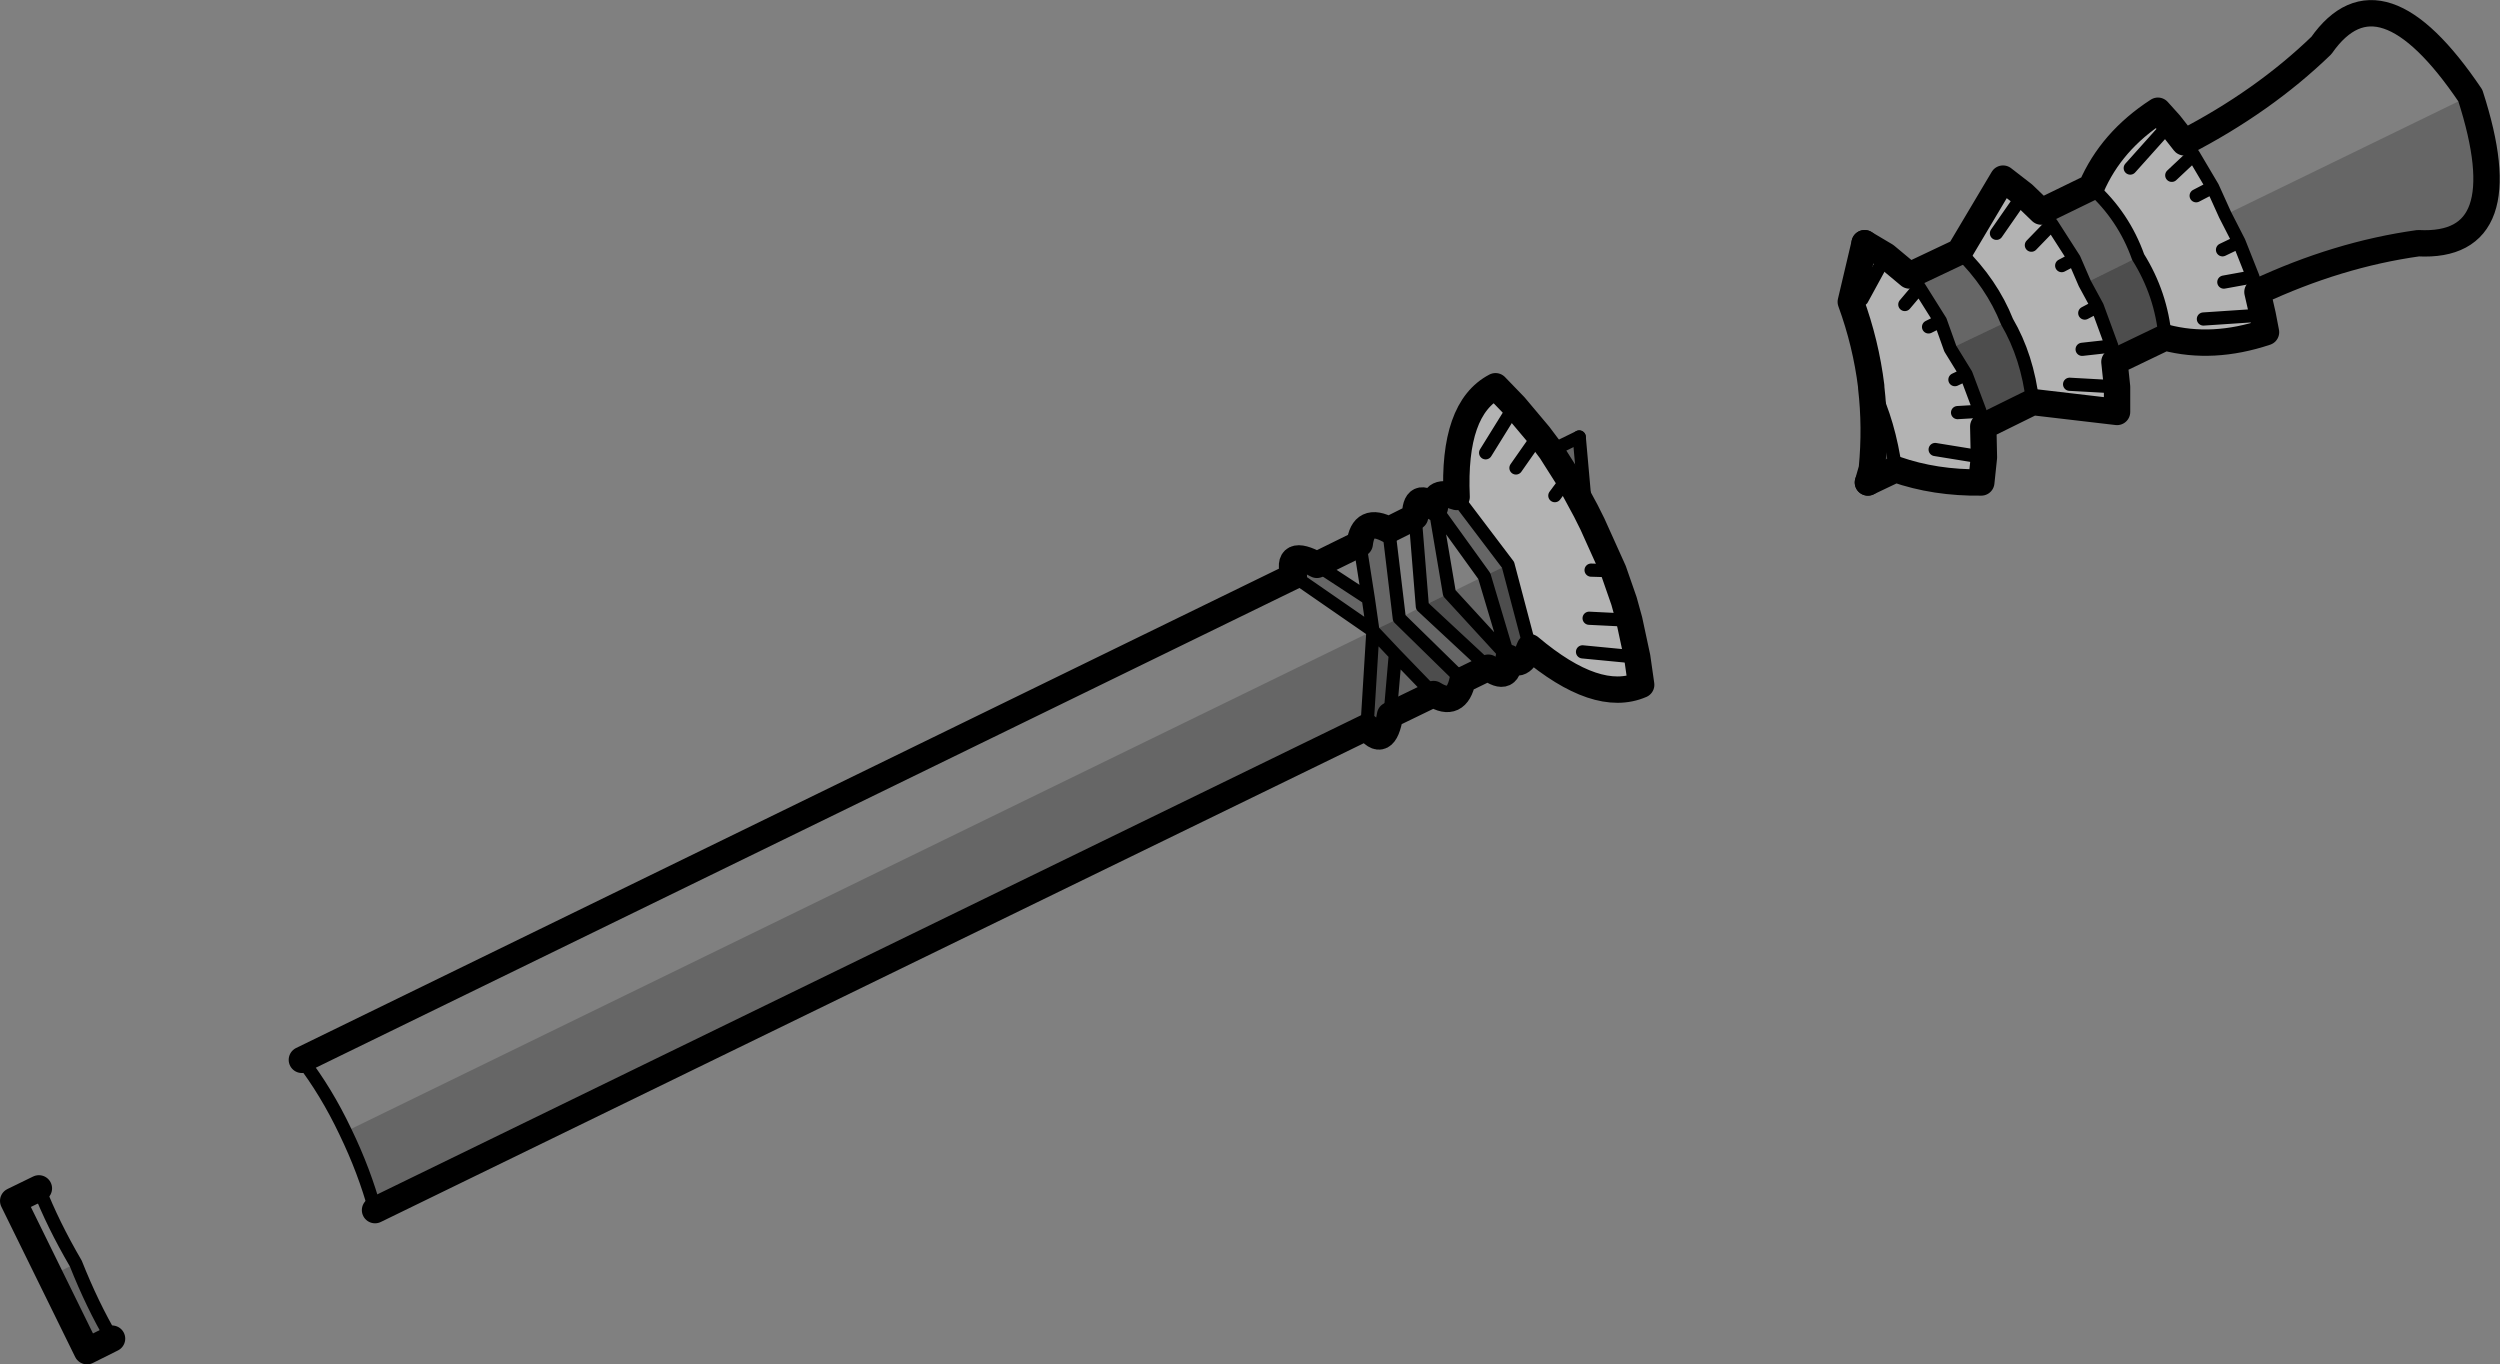 <?xml version="1.0" encoding="UTF-8" standalone="no"?>
<svg xmlns:xlink="http://www.w3.org/1999/xlink" height="103.5px" width="189.65px" xmlns="http://www.w3.org/2000/svg">
  <rect width="100%" height="100%" fill="#808080" stroke="none"/>
  <g transform="matrix(1.0, 0.0, 0.0, 1.0, 96.7, 33.25)">
    <path d="M45.25 -3.85 L45.25 -3.95 45.3 -3.85 Q46.6 -1.2 47.1 2.35 L45.0 3.35 45.3 2.3 Q45.6 -0.85 45.25 -3.85 M51.25 -6.8 L55.55 -8.85 Q57.1 -6.2 57.5 -2.75 L53.75 -0.9 53.5 -2.05 52.45 -4.85 51.25 -6.8 M61.45 -11.75 L65.5 -13.75 Q67.25 -10.95 67.55 -7.65 L63.7 -5.8 63.5 -7.0 62.4 -10.0 61.45 -11.75 M15.9 10.45 L17.7 9.6 19.35 15.85 Q18.7 17.65 17.75 16.65 L15.9 10.45 M7.0 21.9 L7.45 14.6 9.45 13.65 14.25 18.35 Q13.8 20.5 12.05 19.4 L9.15 16.4 8.75 21.0 Q8.3 23.7 7.0 21.9 M17.75 16.65 Q17.85 18.6 16.2 17.4 L11.2 12.75 13.25 11.75 17.75 16.65" fill="#000000" fill-opacity="0.4" fill-rule="evenodd" stroke="none"/>
    <path d="M48.9 -11.45 L48.15 -12.35 51.95 -14.15 Q54.4 -11.75 55.55 -8.85 L51.25 -6.8 50.5 -8.9 48.9 -11.45 M45.25 -3.95 L45.3 -3.85 45.25 -3.85 45.25 -3.95 M58.95 -16.25 L58.15 -17.2 61.95 -19.05 Q64.4 -16.85 65.5 -13.75 L61.45 -11.75 60.65 -13.6 58.95 -16.25 M72.1 -16.95 L90.7 -26.0 Q94.45 -14.4 86.75 -14.8 80.65 -13.95 74.55 -11.1 L74.2 -12.25 73.15 -14.9 72.1 -16.95 M12.15 5.25 L13.25 11.75 11.2 12.75 10.65 5.95 Q10.65 3.9 12.15 5.25 11.95 3.8 13.8 4.45 L17.7 9.6 15.9 10.45 12.15 5.25 M22.25 3.0 L20.95 0.95 23.1 -0.1 23.6 5.5 22.25 3.0 M13.25 11.75 L15.9 10.45 17.75 16.65 13.25 11.75 M11.2 12.75 L16.2 17.4 14.25 18.35 9.45 13.65 7.45 14.6 7.0 21.9 -68.25 58.55 Q-69.05 55.6 -70.5 52.6 L7.45 14.6 1.45 10.45 Q0.8 8.3 3.2 9.6 L7.1 12.15 6.45 8.0 Q6.7 5.9 8.65 6.95 L9.45 13.65 11.2 12.75 M8.75 21.0 L9.15 16.4 12.05 19.4 8.75 21.0 M-90.1 69.25 L-92.9 63.55 -90.95 62.6 Q-89.7 65.75 -88.2 68.3 L-90.1 69.25" fill="#000000" fill-opacity="0.2" fill-rule="evenodd" stroke="none"/>
    <path d="M18.2 -2.45 L20.05 -0.25 20.95 0.95 22.25 3.0 23.6 5.5 24.1 6.5 25.7 10.05 26.5 12.35 26.9 13.8 27.5 16.6 27.8 18.7 Q24.45 20.15 19.35 15.85 L17.7 9.6 13.8 4.45 Q13.5 -2.25 16.75 -3.95 L18.2 -2.45 M60.65 -13.6 L61.45 -11.75 62.4 -10.0 63.5 -7.0 63.7 -5.8 63.9 -3.9 63.9 -2.0 57.5 -2.75 Q57.1 -6.2 55.55 -8.85 54.4 -11.75 51.95 -14.15 L55.25 -19.7 56.8 -18.5 58.15 -17.2 58.95 -16.25 60.65 -13.6 M46.35 -13.85 L48.15 -12.35 48.9 -11.45 50.5 -8.9 51.25 -6.8 52.45 -4.85 53.5 -2.05 53.75 -0.9 53.8 1.45 53.6 3.35 Q50.1 3.4 47.1 2.35 46.6 -1.2 45.3 -3.85 L45.25 -3.85 45.25 -3.95 Q44.85 -7.2 43.7 -10.35 L44.75 -14.8 46.35 -13.85 M71.15 -19.05 L72.1 -16.95 73.15 -14.9 74.2 -12.25 74.55 -11.1 74.95 -9.35 75.2 -8.05 Q71.15 -6.7 67.55 -7.65 67.25 -10.95 65.5 -13.75 64.4 -16.85 61.95 -19.05 63.45 -22.55 67.0 -24.85 L67.9 -23.85 69.0 -22.45 69.7 -21.5 71.15 -19.05" fill="#ffffff" fill-opacity="0.4" fill-rule="evenodd" stroke="none"/>
    <path d="M45.25 -3.95 L45.3 -3.85 45.25 -3.85 45.25 -3.95" fill="url(#gradient0)" fill-rule="evenodd" stroke="none"/>
    <path d="M23.1 -0.1 L23.6 5.5 M-68.25 58.55 Q-69.05 55.6 -70.5 52.6 -71.95 49.55 -73.8 47.15 M57.4 -14.65 L58.95 -16.25 58.15 -17.2 M56.8 -18.5 L54.75 -15.55 M61.45 -9.5 L62.4 -10.0 61.45 -11.75 60.65 -13.6 59.7 -13.1 M58.95 -16.25 L60.65 -13.6 M45.25 -3.85 L45.3 -3.85 45.25 -3.95 M47.1 2.35 Q46.6 -1.2 45.3 -3.85 M49.6 -8.45 L50.5 -8.9 48.9 -11.45 47.8 -10.15 M48.15 -12.35 L48.9 -11.45 M51.8 -1.95 L53.5 -2.05 52.45 -4.85 51.6 -4.45 M51.95 -14.15 Q54.4 -11.75 55.55 -8.85 57.1 -6.2 57.5 -2.75 M63.9 -3.9 L60.3 -4.1 M53.5 -2.05 L53.75 -0.9 M50.5 -8.9 L51.25 -6.8 52.45 -4.85 M46.35 -13.85 L44.55 -10.55 M71.9 -14.3 L73.15 -14.9 72.1 -16.95 71.15 -19.05 69.9 -18.4 M67.55 -7.65 Q67.25 -10.95 65.5 -13.75 64.4 -16.85 61.95 -19.05 M68.05 -19.95 L69.7 -21.5 69.0 -22.45 M67.9 -23.85 L64.9 -20.5 M61.25 -6.75 L63.5 -7.0 62.4 -10.0 M63.5 -7.0 L63.7 -5.8 M74.95 -9.35 L70.45 -9.05 M74.55 -11.1 L74.2 -12.25 72.0 -11.85 M74.2 -12.25 L73.15 -14.9 M71.15 -19.05 L69.7 -21.5 M53.8 1.45 L50.1 0.85 M22.25 3.0 L21.25 4.35 M25.7 10.05 L24.0 10.0 M26.9 13.8 L23.85 13.65 M27.5 16.6 L23.35 16.2 M-93.75 56.9 Q-92.7 59.6 -90.95 62.6 -89.7 65.75 -88.2 68.3 M20.05 -0.25 L18.3 2.25 M18.2 -2.45 L16.0 1.1" fill="none" stroke="#000000" stroke-linecap="round" stroke-linejoin="round" stroke-width="1.0"/>
    <path d="M45.25 -3.95 L45.25 -3.85 Q45.6 -0.85 45.3 2.3 L45.0 3.35 M45.25 -3.95 Q44.85 -7.2 43.7 -10.35 L44.75 -14.8" fill="none" stroke="#000000" stroke-linecap="round" stroke-linejoin="round" stroke-width="2.0"/>
    <path d="M20.95 0.95 L23.1 -0.1 M19.35 15.85 L17.7 9.6 13.8 4.45 M12.15 5.25 L13.25 11.75 17.75 16.65 15.9 10.45 12.15 5.25 M3.2 9.6 L7.1 12.15 6.45 8.0 M8.75 21.0 L9.15 16.4 7.45 14.6 7.0 21.9 M16.2 17.4 L11.2 12.75 10.65 5.95 M1.45 10.45 L7.45 14.6 7.1 12.15 M8.65 6.95 L9.45 13.65 14.25 18.35 M12.05 19.4 L9.15 16.4" fill="none" stroke="#000000" stroke-linecap="round" stroke-linejoin="round" stroke-width="1.0"/>
    <path d="M-73.8 47.15 L1.45 10.45 Q0.8 8.3 3.2 9.6 L6.45 8.0 Q6.7 5.9 8.65 6.95 L10.65 5.95 Q10.65 3.9 12.15 5.25 11.95 3.8 13.8 4.45 13.5 -2.25 16.75 -3.95 L18.2 -2.45 20.05 -0.25 20.95 0.95 22.25 3.0 23.6 5.5 24.1 6.5 25.7 10.05 26.5 12.35 26.9 13.8 27.5 16.6 27.8 18.7 Q24.45 20.15 19.35 15.85 18.7 17.65 17.75 16.65 17.85 18.6 16.2 17.4 L14.25 18.35 Q13.8 20.5 12.05 19.4 L8.75 21.0 Q8.3 23.7 7.0 21.9 L-68.25 58.55 M58.15 -17.2 L56.8 -18.5 55.25 -19.7 51.95 -14.15 48.15 -12.35 46.35 -13.85 44.75 -14.8 M45.0 3.35 L47.1 2.35 Q50.1 3.4 53.6 3.35 L53.8 1.45 53.75 -0.9 57.5 -2.75 63.9 -2.0 63.9 -3.9 63.7 -5.8 67.55 -7.65 Q71.15 -6.7 75.2 -8.05 L74.95 -9.35 74.55 -11.1 Q80.65 -13.95 86.75 -14.8 94.45 -14.4 90.7 -26.0 83.85 -36.15 79.4 -29.8 75.0 -25.55 69.0 -22.45 L67.9 -23.85 67.0 -24.85 Q63.45 -22.55 61.95 -19.05 L58.15 -17.2 M-88.2 68.3 L-90.1 69.25 -95.7 57.85 -93.75 56.9" fill="none" stroke="#000000" stroke-linecap="round" stroke-linejoin="round" stroke-width="2.0"/>
  </g>
  <defs>
    <linearGradient gradientTransform="matrix(0.0, 0.0, 0.0, 1.0E-4, 45.25, -3.9)" gradientUnits="userSpaceOnUse" id="gradient0" spreadMethod="pad" x1="-819.2" x2="819.2">
      <stop offset="0.0" stop-color="#000000" stop-opacity="0.0"/>
      <stop offset="0.494" stop-color="#000000" stop-opacity="0.4"/>
      <stop offset="1.0" stop-color="#000000" stop-opacity="0.0"/>
    </linearGradient>
  </defs>
</svg>
